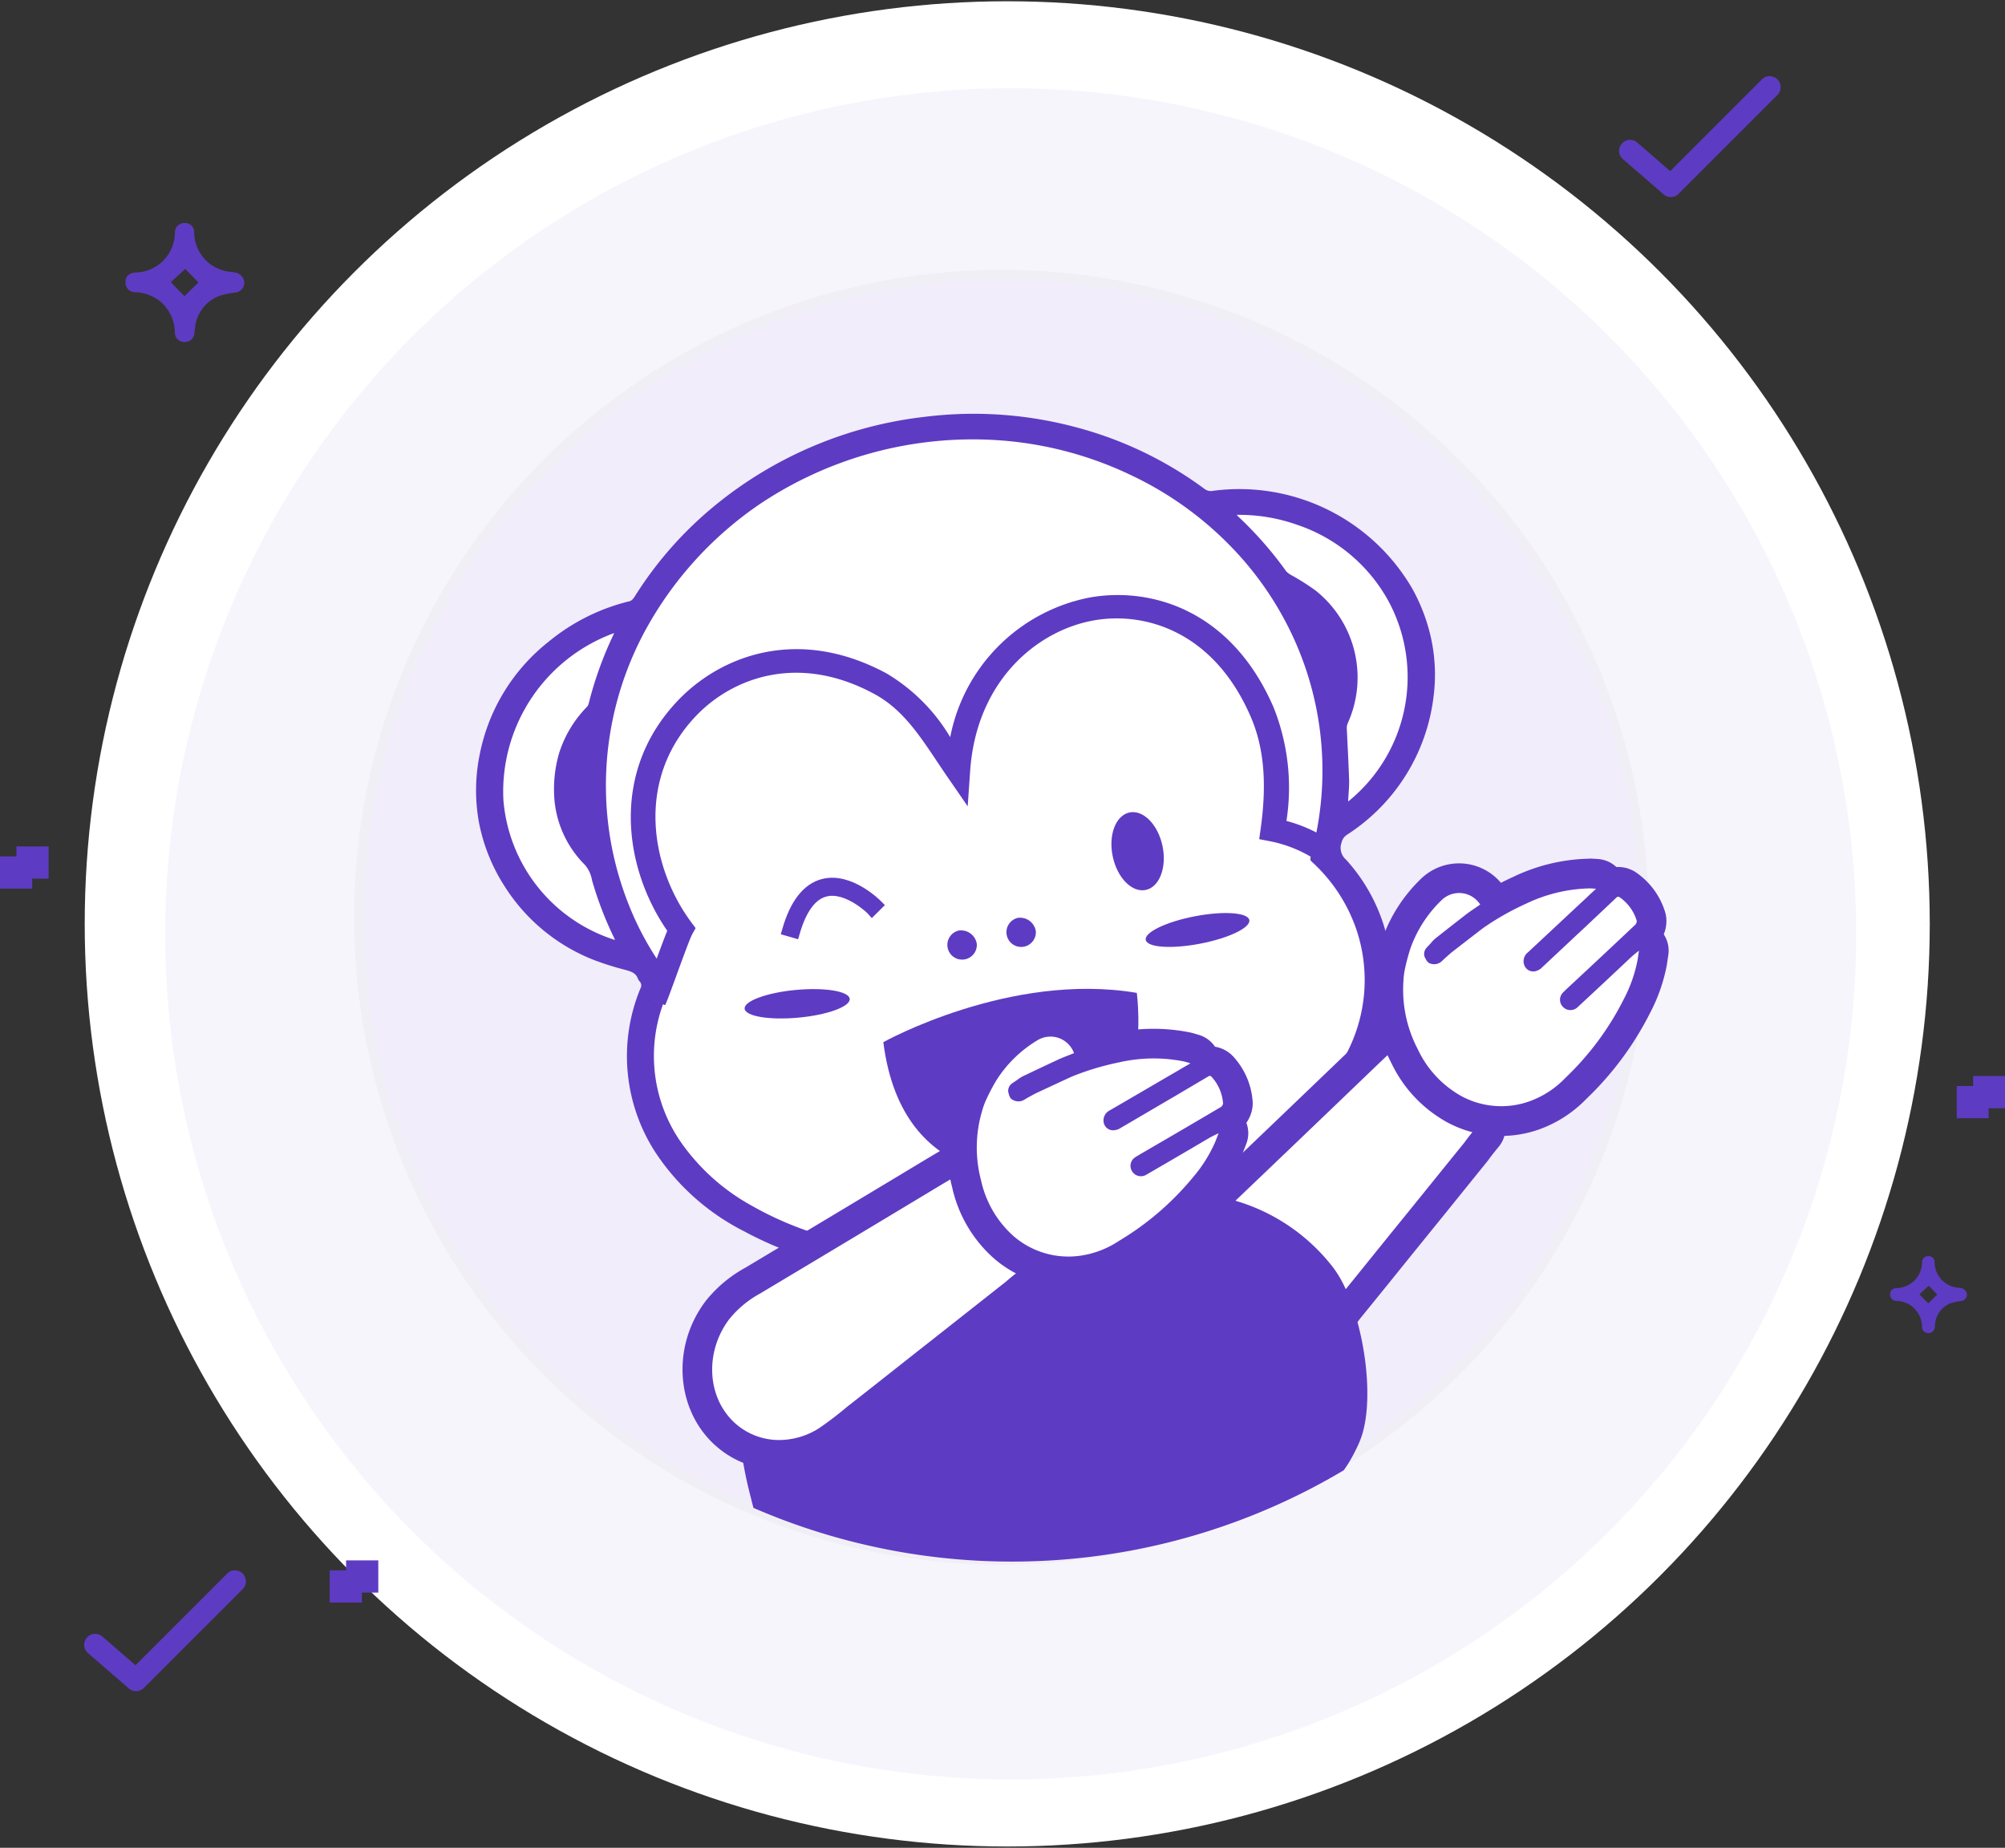 <svg xmlns="http://www.w3.org/2000/svg" width="179.412" height="165.327" viewBox="0 0 179.412 165.327"><rect x="0" y="0" width="179.412" height="165.327" fill="#333333" stroke="none"/><g transform="translate(-6.411 -1034.441)"><g transform="translate(13.992 1034.555)"><circle cx="82.549" cy="82.549" r="82.549" transform="translate(0)" fill="#fff"/><circle cx="81.664" cy="81.664" r="81.664" transform="translate(0.885 0.885)" fill="none" stroke="#b0b0b0" stroke-width="2" stroke-dasharray="0 10"/></g><circle cx="75.661" cy="75.661" r="75.661" transform="translate(21.19 1042.333)" fill="#5e3bc3" opacity="0.047"/><g transform="translate(38.099 1058.587)" opacity="0.042"><path d="M100.236,1177.264a57.272,57.272,0,0,1-32.166-9.825,57.711,57.711,0,0,1-20.844-25.313,57.178,57.178,0,0,1-4.52-22.394,57.773,57.773,0,0,1,4.545-22.452,56.649,56.649,0,0,1,8.547-14.135,57.565,57.565,0,1,1,44.439,94.118Z" transform="translate(-42.262 -1061.758)" fill="#5e3bc3"/><path d="M100.178,1062.586a57.091,57.091,0,0,0-44.1,20.784,56.214,56.214,0,0,0-8.48,14.024,57.336,57.336,0,0,0-4.511,22.281,56.818,56.818,0,0,0,9.749,31.918,57.263,57.263,0,0,0,25.118,20.685,57.006,57.006,0,0,0,54.139-5.264,57.25,57.25,0,0,0,20.685-25.118,57.018,57.018,0,0,0-5.263-54.14,57.259,57.259,0,0,0-25.118-20.684,56.724,56.724,0,0,0-22.222-4.487m0-.885a57.924,57.924,0,1,1-53.394,35.35A57.974,57.974,0,0,1,100.178,1061.7Z" transform="translate(-42.205 -1061.701)" fill="#717171"/></g><g transform="translate(6.411 1111.064)"><path d="M204.19,1144.183h2.852v2.883H204.19Z" transform="translate(-29.098 -1123.639)" fill="#5e3bc3"/><path d="M6.411,1123.86v-2.883H9.294v2.883Z" transform="translate(-6.411 -1120.977)" fill="#5e3bc3"/><path d="M42.616,1196.017H39.733v-2.883h2.883Z" transform="translate(-10.233 -1129.254)" fill="#5e3bc3"/></g><g transform="translate(49.006 1071.46)"><g transform="translate(0 0)"><path d="M140.068,1096.734a15.44,15.44,0,0,1,.149,4.742,17.128,17.128,0,0,1-7.773,12.444,1.177,1.177,0,0,0-.463.68,1.391,1.391,0,0,0,.388,1.531,15.711,15.711,0,0,1,3.894,13.15,15.042,15.042,0,0,1-1.223,4.154c-.45.955-.9,1.918-1.445,2.823a23.054,23.054,0,0,1-1.727,2.442,29.922,29.922,0,0,1-1.995,2.3,33.536,33.536,0,0,1-5.594,4.63,45.485,45.485,0,0,1-10.359,5.089,54,54,0,0,1-7.3,1.954,49.268,49.268,0,0,1-15.941.524,35.15,35.15,0,0,1-12.19-3.824,20.694,20.694,0,0,1-7.82-6.917,15.8,15.8,0,0,1-1.428-14.817.524.524,0,0,0-.069-.6.85.85,0,0,1-.171-.267c-.2-.556-.723-.651-1.223-.8a27.783,27.783,0,0,1-2.745-.875,16.682,16.682,0,0,1-7.949-6.57,16.31,16.31,0,0,1-2.292-5.684,16.069,16.069,0,0,1,.066-6.139,17.026,17.026,0,0,1,6.161-10.068,18.1,18.1,0,0,1,7.2-3.607.827.827,0,0,0,.514-.45,33.613,33.613,0,0,1,7.492-8.386,36.034,36.034,0,0,1,18.411-7.674,35.358,35.358,0,0,1,13.679.955,33.665,33.665,0,0,1,11.414,5.5.894.894,0,0,0,.7.167,17.915,17.915,0,0,1,17.864,8.718A16.518,16.518,0,0,1,140.068,1096.734Z" transform="translate(-54.526 -1076.242)" fill="#fff"/><path d="M140.069,1096.729a16.318,16.318,0,0,0-1.782-4.872,17.9,17.9,0,0,0-17.865-8.712.917.917,0,0,1-.693-.169,33.838,33.838,0,0,0-11.413-5.5,35.406,35.406,0,0,0-13.679-.954,36.07,36.07,0,0,0-18.418,7.675,33.607,33.607,0,0,0-7.487,8.386c-.132.191-.236.381-.515.444a18.088,18.088,0,0,0-7.2,3.614,17.01,17.01,0,0,0-6.157,10.065,15.976,15.976,0,0,0-.065,6.139,16.2,16.2,0,0,0,2.292,5.683,16.618,16.618,0,0,0,7.945,6.572,25.2,25.2,0,0,0,2.751.875c.5.145,1.022.243,1.221.8a.956.956,0,0,0,.17.267.519.519,0,0,1,.071.6,15.814,15.814,0,0,0,1.423,14.823,20.7,20.7,0,0,0,7.821,6.913,32.26,32.26,0,0,0,6.417,2.616c.486.137.972.273,1.463.383a38.926,38.926,0,0,0,4.311.822,46.993,46.993,0,0,0,12.013.075c1.3-.151,2.607-.348,3.925-.6a53.23,53.23,0,0,0,7.3-1.951,46.011,46.011,0,0,0,8.287-3.8c.135-.076.26-.151.385-.235.571-.334,1.131-.694,1.689-1.063a33.39,33.39,0,0,0,5.6-4.623c.707-.74,1.376-1.512,2-2.3a23.9,23.9,0,0,0,1.725-2.446c.106-.181.212-.36.3-.538.413-.745.779-1.513,1.144-2.289a15.086,15.086,0,0,0,1.221-4.147,15.726,15.726,0,0,0-3.9-13.154,1.382,1.382,0,0,1-.388-1.527,1.124,1.124,0,0,1,.464-.679,17.112,17.112,0,0,0,7.774-12.447A15.384,15.384,0,0,0,140.069,1096.729Zm-83.094,14.045a15.1,15.1,0,0,1,9.914-14.909c-.167.364-.305.663-.436.953a32.924,32.924,0,0,0-1.844,5.351.7.7,0,0,1-.189.331,10.394,10.394,0,0,0-2.474,4.161,11.577,11.577,0,0,0-.388,4.285,9.386,9.386,0,0,0,2.717,5.666,2.812,2.812,0,0,1,.63,1.368,32.04,32.04,0,0,0,1.98,5.163.8.8,0,0,1,.072.18A14.335,14.335,0,0,1,56.975,1110.775Zm76.382,11.776a14.136,14.136,0,0,1-1.046,11.142,24.661,24.661,0,0,1-6.741,8.114,36.847,36.847,0,0,1-6.33,4.139q-1.722.911-3.532,1.653c-.545.234-1.1.451-1.659.66a51.785,51.785,0,0,1-8.572,2.321c-.454.082-.917.165-1.391.232-.868.134-1.756.242-2.655.317a44.673,44.673,0,0,1-12.1-.459c-.008,0-.027-.006-.035-.005q-.83-.154-1.637-.339a29.855,29.855,0,0,1-8.418-3.2,18.76,18.76,0,0,1-6.12-5.344,13.53,13.53,0,0,1-1.863-12.7q.078-.275.183-.552a12.346,12.346,0,0,1,.507-1.209.53.53,0,0,0-.064-.625c-.154-.2-.3-.4-.444-.6-.259-.356-.511-.722-.745-1.1a26.465,26.465,0,0,1-2.306-4.347,28.726,28.726,0,0,1-2.236-10.69,29.138,29.138,0,0,1,3.8-14.834,32.51,32.51,0,0,1,9.929-10.773,34.266,34.266,0,0,1,20.5-5.787,32.635,32.635,0,0,1,12.654,3.124,30.728,30.728,0,0,1,9.483,6.9,29.014,29.014,0,0,1,4.037,5.513,28.536,28.536,0,0,1,3.169,19.609c-.071.354-.149.718-.236,1.075l-.037.164c-.06.282-.147.558-.207.84a.642.642,0,0,0-.019.073c-.013.046-.017.091-.03.137a.3.3,0,0,0,.073.286A14.524,14.524,0,0,1,133.357,1122.551Zm-.791-11.613c.027-.688.105-1.31.087-1.931-.051-1.534-.138-3.074-.207-4.615a1.113,1.113,0,0,1,.079-.444,9.939,9.939,0,0,0-2.865-11.881,20.417,20.417,0,0,0-2.265-1.432,1.959,1.959,0,0,1-.368-.291,33.18,33.18,0,0,0-4.274-4.883c-.03-.033-.07-.073-.16-.171a15.5,15.5,0,0,1,5.422.894,14.615,14.615,0,0,1,8.169,6.841A14.312,14.312,0,0,1,132.565,1110.938Z" transform="translate(-54.526 -1076.242)" fill="#5e3bc3"/></g><g transform="translate(61.723 39.811)"><g transform="translate(0 13.71)"><path d="M133.161,1168.339a7.117,7.117,0,0,1-3.066-.688c-3.825-1.813-5.434-6.682-3.584-10.855a10.533,10.533,0,0,1,2.536-3.339q6.726-6.414,13.521-12.943c.682-.646,1.351-1.282,2.029-1.94a1.325,1.325,0,0,1,.926-.376,1.4,1.4,0,0,1,.27.027,1.325,1.325,0,0,1,.958.8c1.512,3.685,3.348,5.848,5.955,7.012a1.327,1.327,0,0,1,.481,2.061c-.428.516-.725.893-.963,1.226,0,0-7.118,8.8-7.936,9.813q-1.753,2.17-3.507,4.326a31.842,31.842,0,0,1-2.059,2.467A7.8,7.8,0,0,1,133.161,1168.339Z" transform="translate(-124.418 -1136.87)" fill="#fff"/><path d="M145.352,1139.354c1.4,3.411,3.333,6.244,6.641,7.722-.385.464-.727.89-1.021,1.3-1.807,2.227-3.621,4.48-5.428,6.707-2,2.46-3.972,4.924-5.963,7.364q-.945,1.256-2.005,2.405a6.489,6.489,0,0,1-4.588,1.984,5.81,5.81,0,0,1-2.5-.56c-3.186-1.509-4.5-5.591-2.938-9.115a9.167,9.167,0,0,1,2.2-2.876q6.791-6.476,13.567-12.986c.676-.641,1.352-1.282,2.035-1.947m0-2.656a2.655,2.655,0,0,0-1.852.752c-.675.657-1.343,1.291-2.01,1.924-4.49,4.313-9.039,8.667-13.533,12.954a11.746,11.746,0,0,0-2.788,3.667c-.015.031-.029.061-.043.092-2.14,4.826-.243,10.475,4.229,12.592a8.425,8.425,0,0,0,3.634.816,9.09,9.09,0,0,0,6.474-2.77c.022-.022.044-.045.066-.069.751-.814,1.471-1.677,2.143-2.567q1.738-2.131,3.468-4.28,1.231-1.524,2.467-3.05,1.361-1.677,2.724-3.366t2.7-3.342c.035-.043.069-.088.1-.134.269-.377.606-.791.9-1.146a2.656,2.656,0,0,0-.961-4.121c-2.272-1.015-3.9-2.959-5.268-6.3a2.654,2.654,0,0,0-1.917-1.593,2.6,2.6,0,0,0-.54-.056Z" transform="translate(-124.246 -1136.698)" fill="#5e3bc3"/></g><g transform="translate(18.582)"><path d="M156.844,1144.86a8.854,8.854,0,0,1-4.145-1.033,10.58,10.58,0,0,1-4.53-4.834,12.742,12.742,0,0,1-1.4-6.755,8.054,8.054,0,0,1,.122-1.049,19.749,19.749,0,0,1,.564-2.166,12.544,12.544,0,0,1,3.107-4.853,3.444,3.444,0,0,1,.591-.475,3.569,3.569,0,0,1,4.932,1.076,1.3,1.3,0,0,1,.2.575q1.089-.627,2.226-1.142a15.045,15.045,0,0,1,6.108-1.487l.1,0c.161,0,.335.011.537.026l.155.011a1.325,1.325,0,0,1,1.157.868l.012.03a1.5,1.5,0,0,1,.727-.189,1.547,1.547,0,0,1,.958.331,5.292,5.292,0,0,1,1.97,2.755,1.32,1.32,0,0,1,.056.317,1.84,1.84,0,0,1-.363,1.192,1.279,1.279,0,0,1-.152.172l-.152.143a1.346,1.346,0,0,1,.228.11,1.328,1.328,0,0,1,.627,1.342l-.125.829a14.023,14.023,0,0,1-1.367,3.917,26.775,26.775,0,0,1-5.485,7.392,9.664,9.664,0,0,1-3.6,2.356,8.817,8.817,0,0,1-3.056.545Z" transform="translate(-145.408 -1121.384)" fill="#fff"/><path d="M164.546,1123.868c.175,0,.366.018.607.034-.3.29-.557.508-.8.753-1.768,1.644-3.542,3.307-5.311,4.952a1,1,0,0,0-.315,1.111.86.86,0,0,0,.814.583.8.8,0,0,0,.112-.007,1.3,1.3,0,0,0,.563-.253c1.387-1.3,2.781-2.609,4.168-3.9.86-.819,1.716-1.617,2.578-2.436l.012-.014a.223.223,0,0,1,.314-.013,3.939,3.939,0,0,1,1.506,2.084.5.5,0,0,1-.1.329c-1.748,1.65-3.523,3.315-5.291,4.958-.39.369-.8.733-1.189,1.122-.018.017-.035.034-.052.053a.911.911,0,0,0,.071,1.286.922.922,0,0,0,1.275-.016c1.532-1.419,3.037-2.827,4.549-4.252a9.931,9.931,0,0,1,.939-.8c-.044.282-.081.546-.125.829a12.613,12.613,0,0,1-1.231,3.5,25.537,25.537,0,0,1-5.226,7.05,8.358,8.358,0,0,1-3.147,2.073,7.515,7.515,0,0,1-6.118-.415,9.314,9.314,0,0,1-3.948-4.223,11.477,11.477,0,0,1-1.283-6.1,6.841,6.841,0,0,1,.1-.9,17.906,17.906,0,0,1,.521-2,11.106,11.106,0,0,1,2.765-4.305,2.241,2.241,0,0,1,3.484.363c-.4.281-.824.554-1.207.84-.86.671-1.745,1.355-2.61,2.046a3.213,3.213,0,0,0-.494.443c-.174.223-.374.395-.542.6a.836.836,0,0,0-.134.722c.135.252.242.6.649.662a.984.984,0,0,0,.221.025,1,1,0,0,0,.709-.294c.266-.258.555-.508.844-.76.082-.061,2.628-2.042,2.9-2.234a24.152,24.152,0,0,1,3.756-2.122,13.864,13.864,0,0,1,5.6-1.371h.059m0-2.656-.127,0a16.418,16.418,0,0,0-6.658,1.62q-.56.255-1.111.535a4.9,4.9,0,0,0-6.393-.963,4.939,4.939,0,0,0-.814.655,13.839,13.839,0,0,0-3.406,5.315c-.008.021-.015.043-.022.065a20.735,20.735,0,0,0-.6,2.294l-.008.045a9.579,9.579,0,0,0-.143,1.221,14.127,14.127,0,0,0,1.554,7.437,11.889,11.889,0,0,0,5.048,5.372,10.169,10.169,0,0,0,8.317.581,11.1,11.1,0,0,0,4.105-2.684A28.121,28.121,0,0,0,170,1134.99a15.247,15.247,0,0,0,1.477-4.213c.006-.034.012-.066.017-.1l.059-.4.065-.428a2.651,2.651,0,0,0-.405-1.867,3.168,3.168,0,0,0,.232-1.373,2.663,2.663,0,0,0-.11-.622,6.636,6.636,0,0,0-2.443-3.432,2.868,2.868,0,0,0-1.756-.6c-.056,0-.112,0-.168,0a2.654,2.654,0,0,0-1.64-.713l-.15-.011c-.239-.017-.443-.029-.634-.029Z" transform="translate(-145.236 -1121.212)" fill="#5e3bc3"/></g></g><path d="M136.66,1177.089c-.135.335-.289.661-.452.981-.14.282-.291.546-.442.811-.174.294-.359.58-.553.849a58.046,58.046,0,0,1-52.82,3.365c-.055-.19-.1-.373-.146-.555l-.136-.546a34.84,34.84,0,0,1-1.037-6.2c-.3-4.606.738-8.762,4.557-11.78a42.605,42.605,0,0,1,3.774-2.683c.961-.614,1.935-1.177,2.931-1.707a43.716,43.716,0,0,1,9.879-3.808c.372-.1.745-.192,1.121-.266a45.66,45.66,0,0,1,5.792-.96,53.554,53.554,0,0,1,11.545.106c.531.061,1.072.13,1.605.209a2.114,2.114,0,0,1,.243.028,19.775,19.775,0,0,1,3,.68.568.568,0,0,1,.11.033,17.109,17.109,0,0,1,8.7,6.031,10.513,10.513,0,0,1,1.063,1.857C137.227,1167.526,137.971,1173.911,136.66,1177.089Z" transform="translate(-57.565 -1085.199)" fill="#5e3bc3"/><g transform="translate(13.85 16.222)"><path d="M132.531,1117.725a12.635,12.635,0,0,0-4.76-2.017,19.413,19.413,0,0,0-.965-10.539c-6.658-15.4-26.124-10.7-27.229,5.222-2.1-3.051-3.742-6.04-6.941-7.766-14.459-7.792-27.737,8.619-17.814,21.979-.411.747-2.079,5.608-2.445,6.385Z" transform="translate(-70.309 -1094.702)" fill="#fff"/><path d="M73.245,1131.26l-2.012-.81c.139-.3.583-1.512.974-2.584.546-1.5.949-2.589,1.226-3.26-3.875-5.594-5.165-14.271,1.027-20.678,3.8-3.933,10.683-6.615,18.6-2.347a16.359,16.359,0,0,1,5.692,5.7,15.782,15.782,0,0,1,12.513-12.5c5.469-.959,12.656,1.122,16.424,9.837a19.384,19.384,0,0,1,1.151,10.158,13.3,13.3,0,0,1,4.257,1.995l-1.413,1.637a11.584,11.584,0,0,0-4.3-1.811l-.982-.188.132-.946c.572-4.1.288-7.282-.893-10.013-3.282-7.59-9.4-9.427-14.027-8.616-5.1.9-10.517,5.408-11.077,13.465l-.22,3.168-1.81-2.626c-.319-.461-.626-.922-.93-1.377-1.694-2.534-3.157-4.722-5.645-6.063-6.791-3.661-12.646-1.411-15.861,1.914-5.536,5.729-4.13,13.626-.481,18.54l.38.511-.311.566c-.194.352-.9,2.289-1.369,3.571C73.755,1129.977,73.415,1130.9,73.245,1131.26Z" transform="translate(-70.17 -1094.567)" fill="#5e3bc3"/></g><g transform="translate(24.035 35.648)"><path d="M131.487,1127.33c.13.677-1.84,1.624-4.4,2.116s-4.74.342-4.87-.336,1.84-1.624,4.4-2.116S131.358,1126.654,131.487,1127.33Z" transform="translate(-86.324 -1117.679)" fill="#5e3bc3"/><path d="M91.077,1135.266c.063.685-1.988,1.438-4.586,1.678s-4.751-.119-4.815-.8,1.989-1.439,4.586-1.679S91.012,1134.58,91.077,1135.266Z" transform="translate(-81.674 -1118.56)" fill="#5e3bc3"/><path d="M123.321,1119.536c.4,1.913-.267,3.674-1.5,3.932s-2.553-1.084-2.955-3,.268-3.674,1.5-3.932S122.92,1117.624,123.321,1119.536Z" transform="translate(-85.927 -1116.509)" fill="#5e3bc3"/><path d="M104.808,1129.657a1.318,1.318,0,1,1-1.619-1.188A1.43,1.43,0,0,1,104.808,1129.657Z" transform="translate(-84.032 -1117.877)" fill="#5e3bc3"/><path d="M95.695,1139.135s11.346-6.326,22.681-4.409c0,0,2.007,14.251-9.115,16.174C109.261,1150.9,97.428,1152.812,95.695,1139.135Z" transform="translate(-83.283 -1118.557)" fill="#5e3bc3"/><path d="M110.776,1128.378a1.317,1.317,0,1,1-1.618-1.188A1.428,1.428,0,0,1,110.776,1128.378Z" transform="translate(-84.717 -1117.731)" fill="#5e3bc3"/><g transform="translate(3.854 6.367)"><path d="M86.618,1128.087l-.59-.171c.684-2.366,1.762-3.752,3.2-4.118,2.335-.594,4.692,1.751,4.791,1.849l-.436.434c-.02-.023-2.209-2.193-4.2-1.687C88.167,1124.7,87.238,1125.945,86.618,1128.087Z" transform="translate(-86.028 -1123.701)" fill="#5e3bc3" stroke="#5e3bc3" stroke-miterlimit="10" stroke-width="1"/></g></g><g transform="translate(18.487 53.072)"><g transform="translate(0 11.882)"><path d="M84.232,1177.984a7.162,7.162,0,0,1-4.471-1.532c-3.331-2.614-3.822-7.718-1.093-11.377a10.45,10.45,0,0,1,3.212-2.694c5.319-3.18,10.685-6.4,16.049-9.631.8-.477,1.6-.95,2.409-1.444a1.329,1.329,0,0,1,2,.914c.659,3.929,1.971,6.444,4.255,8.157a1.328,1.328,0,0,1,.013,2.116c-.409.313-.838.651-1.208.981-1.261.993-8.914,7.025-9.946,7.84q-2.173,1.716-4.344,3.418c-.787.668-1.659,1.334-2.553,1.949A8.021,8.021,0,0,1,84.232,1177.984Z" transform="translate(-75.579 -1149.784)" fill="#fff"/><path d="M100.858,1152.268c.609,3.635,1.87,6.826,4.769,9-.479.367-.906.707-1.285,1.045-2.255,1.772-4.522,3.568-6.777,5.34-2.492,1.957-4.963,3.922-7.445,5.861a31.113,31.113,0,0,1-2.488,1.9,6.661,6.661,0,0,1-3.572,1.068,5.88,5.88,0,0,1-3.652-1.248c-2.773-2.177-3.153-6.448-.848-9.539a9.173,9.173,0,0,1,2.778-2.319q8.055-4.814,16.1-9.662c.8-.475,1.6-.952,2.415-1.448m0-2.656a2.656,2.656,0,0,0-1.385.389c-.8.49-1.6.961-2.387,1.431-5.33,3.211-10.73,6.45-16.064,9.637a11.761,11.761,0,0,0-3.531,2.96c-.021.027-.042.053-.062.081-3.155,4.232-2.555,10.16,1.338,13.216a8.486,8.486,0,0,0,5.291,1.815,9.312,9.312,0,0,0,5-1.484l.079-.052c.913-.628,1.807-1.31,2.659-2.029q2.165-1.69,4.324-3.4,1.539-1.217,3.086-2.433,1.693-1.331,3.391-2.672t3.387-2.668c.044-.035.087-.071.128-.108.346-.309.767-.637,1.132-.918a2.655,2.655,0,0,0-.025-4.232c-1.99-1.493-3.145-3.748-3.742-7.314a2.653,2.653,0,0,0-2.619-2.217Z" transform="translate(-75.408 -1149.612)" fill="#5e3bc3"/></g><g transform="translate(23.667)"><path d="M113.171,1160.027a8.849,8.849,0,0,1-5.769-2.143,10.587,10.587,0,0,1-3.347-5.718,12.728,12.728,0,0,1,.126-6.9,8.088,8.088,0,0,1,.35-.993,19.626,19.626,0,0,1,1.031-1.992,12.542,12.542,0,0,1,4.1-4.045,3.57,3.57,0,0,1,5.254,1.808,1.327,1.327,0,0,1,.071.606q1.2-.37,2.421-.621a15.141,15.141,0,0,1,3.381-.382,15.342,15.342,0,0,1,2.907.281c.19.039.378.094.6.163l.161.048a1.33,1.33,0,0,1,.939,1.1l0,.027a1.562,1.562,0,0,1,1.612.519,5.3,5.3,0,0,1,1.311,3.124,1.313,1.313,0,0,1-.013.306,1.825,1.825,0,0,1-.628,1.1,1.329,1.329,0,0,1-.179.127l-.181.106a1.229,1.229,0,0,1,.2.157,1.326,1.326,0,0,1,.315,1.447l-.3.778a14.007,14.007,0,0,1-2.2,3.522,26.783,26.783,0,0,1-6.984,5.994,9.664,9.664,0,0,1-4.033,1.5,9.05,9.05,0,0,1-1.146.074Z" transform="translate(-102.313 -1136.363)" fill="#fff"/><path d="M111.388,1138.847a2.243,2.243,0,0,1,2.109,1.479c-.452.185-.926.358-1.362.552-.987.464-2,.936-3,1.417a3.234,3.234,0,0,0-.581.323c-.219.178-.451.3-.66.463a.838.838,0,0,0-.289.674c.076.277.1.642.486.79a1,1,0,0,0,.967-.056c.317-.193.654-.374.991-.555.094-.042,3.016-1.409,3.323-1.538a24.038,24.038,0,0,1,4.133-1.238,13.871,13.871,0,0,1,5.767-.1c.188.038.384.1.643.18-.356.218-.655.373-.946.557-2.088,1.213-4.186,2.442-6.274,3.655a1,1,0,0,0-.553,1.013.858.858,0,0,0,.775.767h.052a1.3,1.3,0,0,0,.553-.123c1.64-.956,3.289-1.929,4.928-2.884,1.021-.608,2.032-1.2,3.053-1.805l.015-.011a.224.224,0,0,1,.127-.04.22.22,0,0,1,.182.1,3.943,3.943,0,0,1,1.008,2.366.5.5,0,0,1-.171.3c-2.07,1.223-4.169,2.452-6.257,3.664-.461.274-.938.538-1.408.831-.021.012-.042.026-.062.04a.911.911,0,0,0-.216,1.27.922.922,0,0,0,1.246.267c1.808-1.046,3.587-2.084,5.376-3.14a9.953,9.953,0,0,1,1.092-.568c-.105.266-.2.515-.305.782a12.647,12.647,0,0,1-1.974,3.142,25.538,25.538,0,0,1-6.657,5.718,8.355,8.355,0,0,1-3.528,1.325,7.5,7.5,0,0,1-5.875-1.758,9.319,9.319,0,0,1-2.916-4.992,11.483,11.483,0,0,1,.1-6.237,6.649,6.649,0,0,1,.3-.854,17.892,17.892,0,0,1,.95-1.833,11.121,11.121,0,0,1,3.649-3.587,2.254,2.254,0,0,1,.444-.219,2.227,2.227,0,0,1,.764-.135m0-2.656a4.888,4.888,0,0,0-1.669.294,4.944,4.944,0,0,0-.939.459,13.843,13.843,0,0,0-4.5,4.429c-.012.019-.024.039-.035.058a20.766,20.766,0,0,0-1.092,2.1l-.018.042a9.423,9.423,0,0,0-.409,1.159,14.129,14.129,0,0,0-.131,7.6,11.9,11.9,0,0,0,3.734,6.356,10.156,10.156,0,0,0,7.983,2.406,11.089,11.089,0,0,0,4.6-1.71,28.133,28.133,0,0,0,7.278-6.26,15.294,15.294,0,0,0,2.372-3.782c.014-.032.027-.063.039-.095l.145-.371.158-.405a2.654,2.654,0,0,0,.018-1.911,3.162,3.162,0,0,0,.529-1.289,2.637,2.637,0,0,0,.031-.63,6.624,6.624,0,0,0-1.625-3.89,2.878,2.878,0,0,0-1.742-1,2.654,2.654,0,0,0-1.441-1.057l-.144-.044c-.227-.068-.461-.14-.737-.195a16.513,16.513,0,0,0-6.851.106q-.6.123-1.2.276a4.916,4.916,0,0,0-4.351-2.649Z" transform="translate(-102.141 -1136.191)" fill="#5e3bc3"/></g></g></g><path d="M174.644,1050.614c.382-.382.754-.749,1.121-1.121l7.052-7.052a.948.948,0,0,1,1.015-.266.937.937,0,0,1,.671.776.957.957,0,0,1-.289.871l-1.941,1.941-6.817,6.817a.992.992,0,0,1-1.4.13,1.075,1.075,0,0,1-.086-.081l-3.53-3.052a.982.982,0,0,1,1.216-1.543c.023.018.044.036.066.056.936.808,1.863,1.613,2.79,2.418A1.308,1.308,0,0,0,174.644,1050.614Z" transform="translate(-18.773 -0.868)" fill="#5e3bc3"/><path d="M19.517,1201.624c.382-.382.754-.749,1.121-1.121l7.052-7.052a.949.949,0,0,1,1.015-.266.936.936,0,0,1,.671.776.951.951,0,0,1-.289.871l-1.941,1.941-6.817,6.817a.99.99,0,0,1-1.394.13.832.832,0,0,1-.087-.081l-3.53-3.052a.983.983,0,1,1,1.217-1.543.8.8,0,0,1,.065.056c.936.808,1.863,1.613,2.79,2.418A1.194,1.194,0,0,0,19.517,1201.624Z" transform="translate(-0.979 -18.19)" fill="#5e3bc3"/><g transform="translate(7.879 1054.399)"><path d="M29.728,1062.291a.9.9,0,0,1-.833.9,7.066,7.066,0,0,0-1.474.32,3.413,3.413,0,0,0-2.114,2.915c0,.1-.032.224-.032.321a.867.867,0,0,1-.869.865h-.027a.833.833,0,0,1-.867-.8.96.96,0,0,1,0-.1,3.682,3.682,0,0,0-1.378-2.787,3.86,3.86,0,0,0-2.114-.768.867.867,0,0,1-.928-.8c0-.033,0-.066,0-.1,0-.513.32-.833.929-.865a3.589,3.589,0,0,0,3.492-3.524.851.851,0,0,1,.8-.9c.021,0,.042,0,.063,0a.807.807,0,0,1,.865.745.675.675,0,0,1,0,.12,3.583,3.583,0,0,0,2.656,3.4c.32.1.673.1.993.16A.983.983,0,0,1,29.728,1062.291Zm-5.35,1.217c.384-.384.865-.865,1.249-1.217-.384-.384-.833-.865-1.185-1.217-.416.384-.929.833-1.282,1.185C23.545,1062.675,23.994,1063.124,24.378,1063.508Z" transform="translate(-9.333 -1056.97)" fill="#5e3bc3"/><path d="M204.334,1164.817a.584.584,0,0,1-.539.581,4.575,4.575,0,0,0-.953.207,2.208,2.208,0,0,0-1.368,1.887c0,.062-.02.145-.02.207a.56.56,0,0,1-.562.56h-.019a.541.541,0,0,1-.559-.581,2.382,2.382,0,0,0-.892-1.8,2.5,2.5,0,0,0-1.368-.5.56.56,0,0,1-.6-.518c0-.021,0-.042,0-.063,0-.332.207-.539.6-.56a2.323,2.323,0,0,0,2.259-2.281.55.55,0,0,1,.518-.58h.042a.522.522,0,0,1,.56.483.368.368,0,0,1,0,.077,2.318,2.318,0,0,0,1.721,2.2c.207.062.436.062.643.1A.637.637,0,0,1,204.334,1164.817Zm-3.462.788c.249-.249.56-.56.808-.788-.249-.249-.539-.56-.767-.788-.266.249-.6.539-.83.767C200.334,1165.066,200.624,1165.36,200.873,1165.6Z" transform="translate(-29.793 -1068.946)" fill="#5e3bc3"/><path d="M205.848,1143.178H208.7v2.883h-2.852Z" transform="translate(-30.756 -1066.859)" fill="#5e3bc3"/><path d="M8.069,1122.855v-2.883h2.883v2.883Z" transform="translate(-8.069 -1064.197)" fill="#5e3bc3"/><path d="M44.274,1195.012H41.391v-2.883h2.883Z" transform="translate(-11.891 -1072.474)" fill="#5e3bc3"/></g></g></svg>